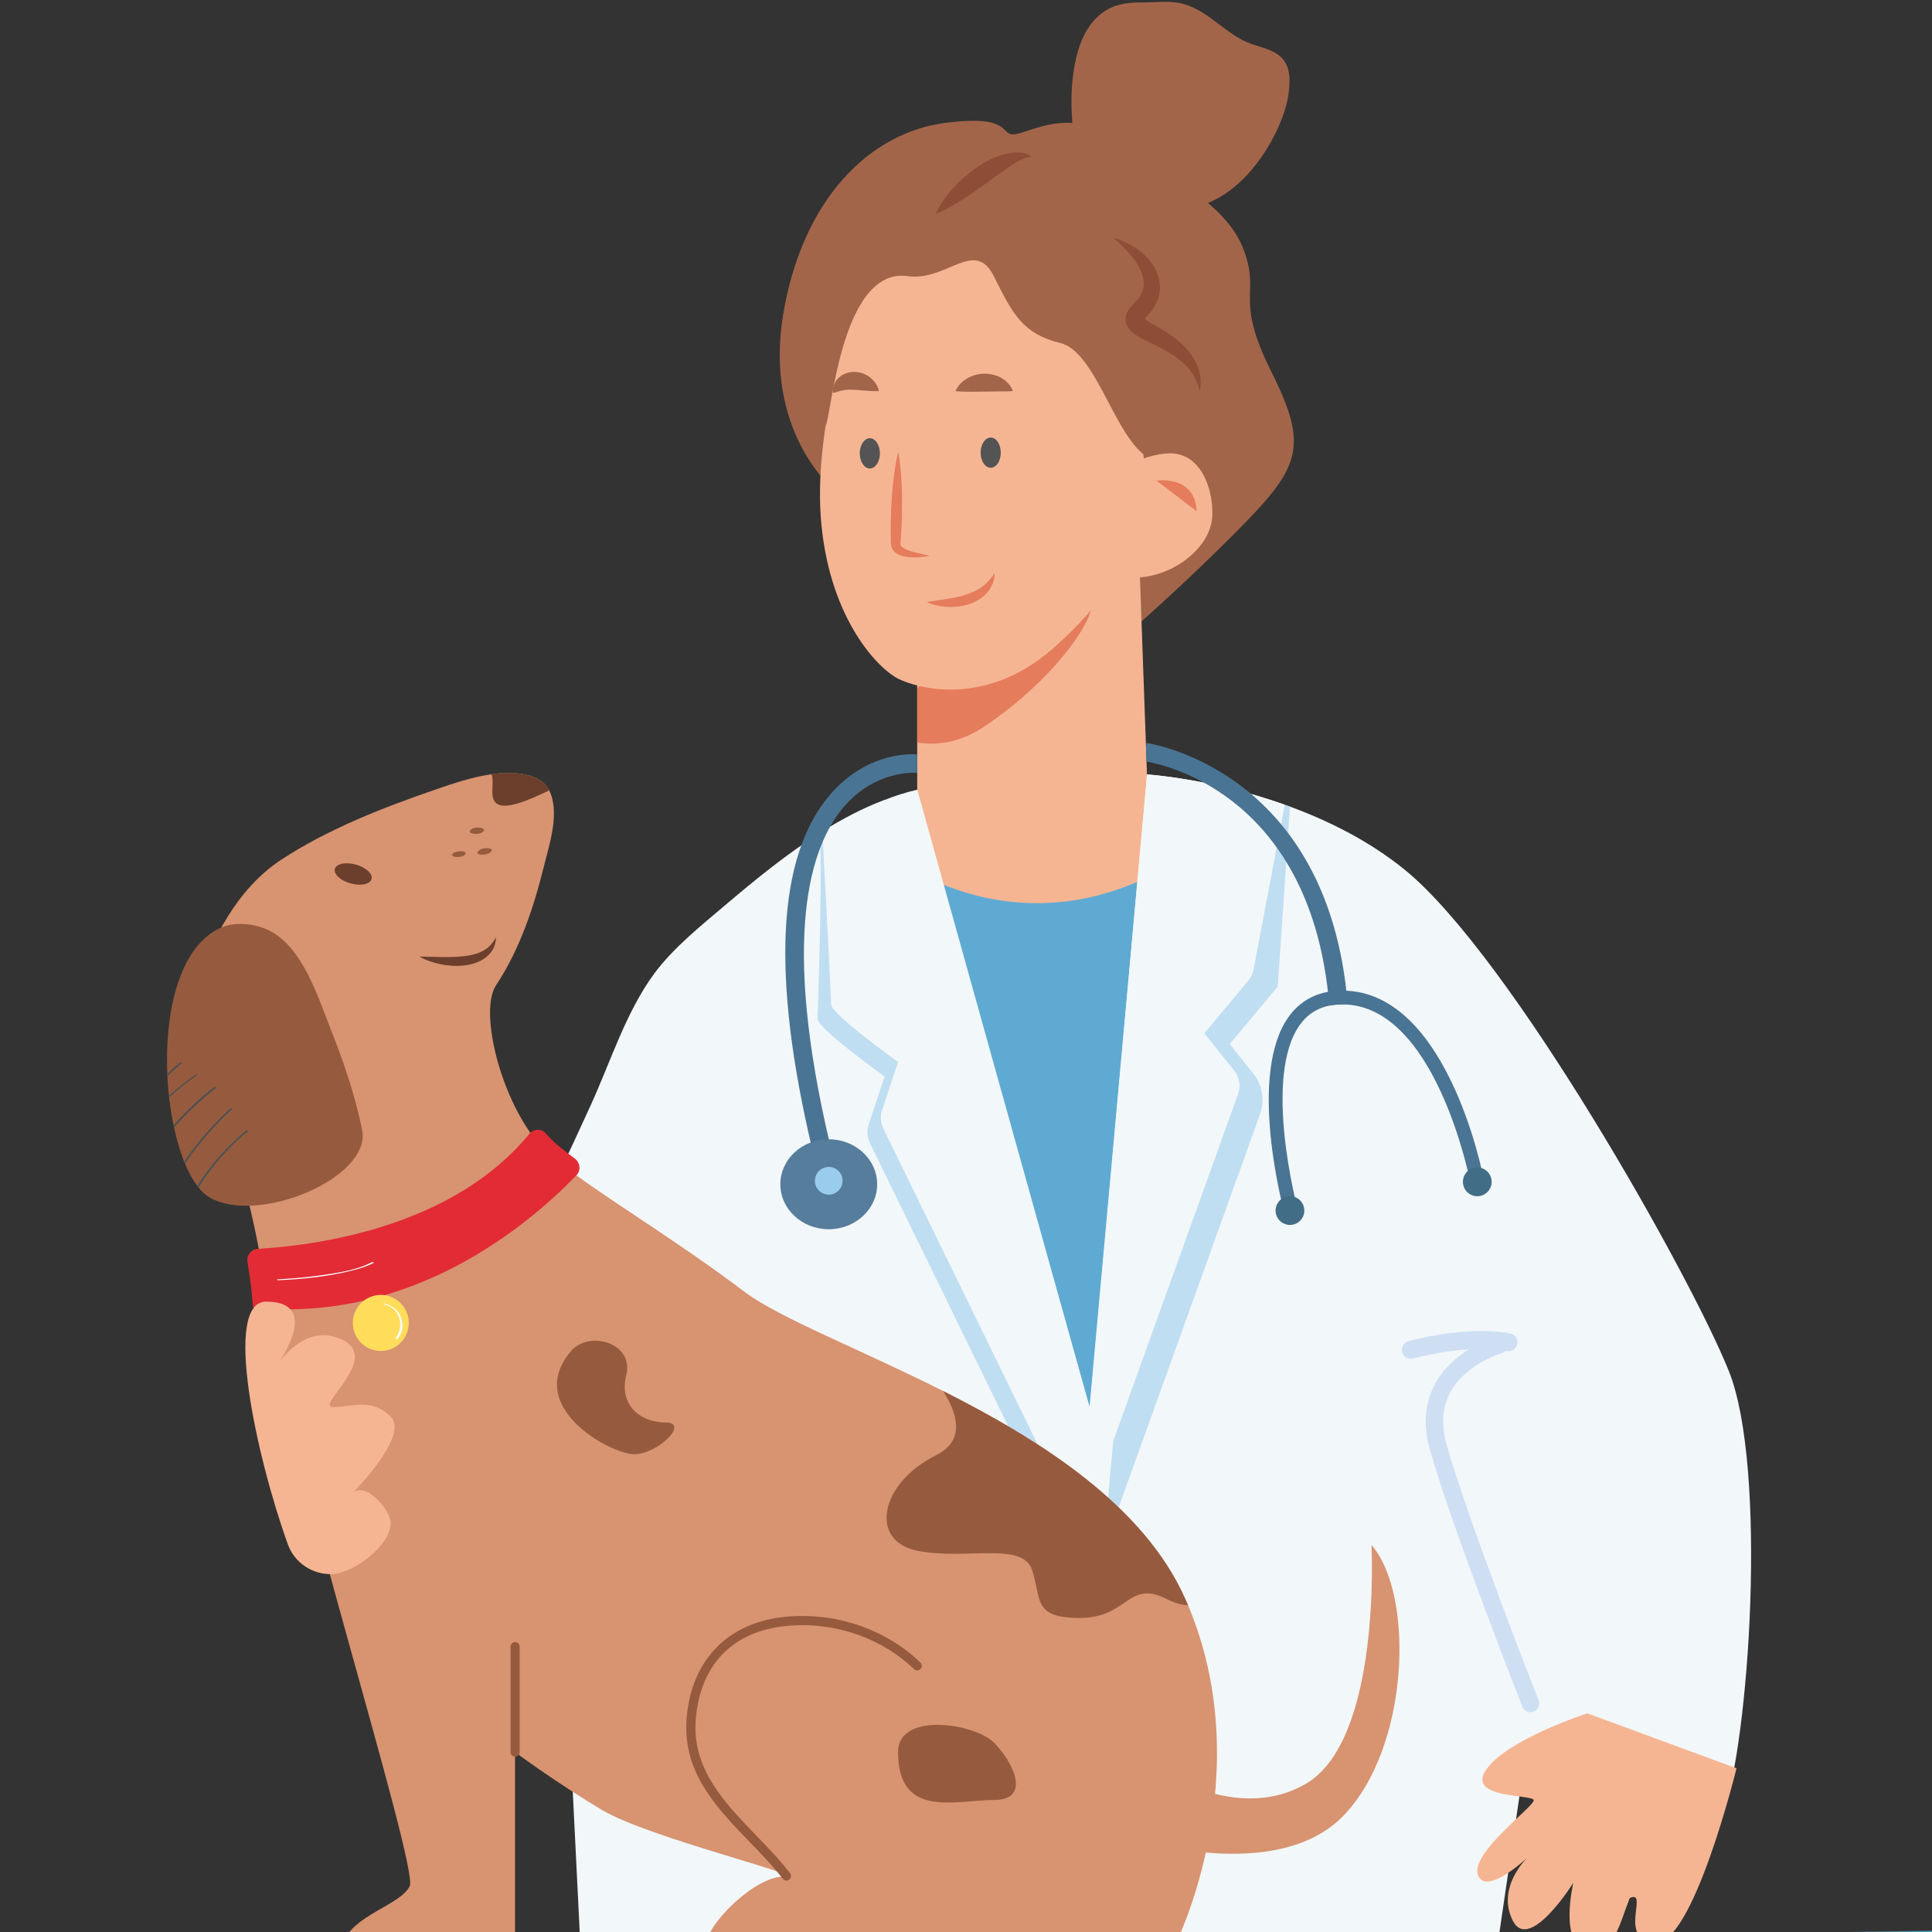 <svg xmlns="http://www.w3.org/2000/svg" xmlns:xlink="http://www.w3.org/1999/xlink" width="500" zoomAndPan="magnify" viewBox="0 0 375 375" height="500" preserveAspectRatio="xMidYMid meet" version="1.0"><rect x="0" y="0" width="375" height="375" fill="#333333" stroke="none"/><defs><clipPath id="f7289ad77e"><path d="M 8.25 374.016 L 375 374.016 L 375 375 L 8.25 375 Z M 8.25 374.016 " clip-rule="nonzero"/></clipPath></defs><path fill="#a3654a" d="M 161.305 94.527 C 161.305 94.527 148.301 83.363 152.012 61.039 C 155.73 38.715 168.738 25.695 183.605 23.836 C 198.469 21.977 192.895 27.555 198.469 25.695 C 204.047 23.836 209.621 21.977 217.055 27.555 C 224.488 33.137 237.496 38.715 241.211 48.016 C 244.926 57.316 239.352 57.316 246.789 72.203 C 254.219 87.082 252.363 90.805 239.352 103.824 C 226.344 116.848 215.195 126.148 215.195 126.148 L 200.332 94.527 L 161.305 94.527 " fill-opacity="1" fill-rule="nonzero"/><path fill="#f6b592" d="M 224.488 178.234 L 178.031 180.098 L 178.031 124.289 L 220.77 98.242 L 222.629 150.332 L 224.488 178.234 " fill-opacity="1" fill-rule="nonzero"/><path fill="#e57c5c" d="M 211.777 118.426 C 210.215 123.711 202.188 133.59 191.039 141.031 C 186.133 144.305 181.578 144.695 178.031 144.098 L 178.031 133.59 L 189.18 122.426 C 189.18 122.426 213.34 113.125 211.777 118.426 " fill-opacity="1" fill-rule="nonzero"/><path fill="#5faad3" d="M 172.082 165.523 C 172.082 165.523 198.469 187.535 230.992 165.523 L 235.637 277.141 L 146.438 261.945 L 172.082 165.523 " fill-opacity="1" fill-rule="nonzero"/><path fill="#f6b592" d="M 166.879 55.457 C 165.258 61.965 157.586 83.363 159.449 101.965 C 161.305 120.566 170.598 129.867 174.312 131.727 C 178.031 133.59 191.039 137.312 204.047 126.148 C 217.055 114.988 222.629 101.965 222.629 101.965 C 222.629 101.965 222.629 81.504 218.914 74.062 C 215.195 66.621 205.906 48.016 200.332 48.016 C 194.758 48.016 168.738 48.016 166.879 55.457 " fill-opacity="1" fill-rule="nonzero"/><path fill="#e57c5c" d="M 174.352 87.656 C 174.73 89.793 174.898 91.918 175.008 94.043 C 175.102 96.172 175.113 98.293 175.055 100.414 L 174.996 102.004 L 174.91 103.598 C 174.871 104.125 174.844 104.656 174.797 105.184 L 174.766 105.531 C 174.762 105.559 174.758 105.59 174.762 105.609 C 174.762 105.637 174.762 105.66 174.766 105.684 C 174.777 105.773 174.812 105.879 174.91 105.996 C 175.109 106.238 175.504 106.48 175.938 106.668 C 176.375 106.855 176.859 107.012 177.355 107.148 C 177.852 107.289 178.367 107.402 178.883 107.523 C 179.402 107.645 179.926 107.754 180.453 107.887 C 179.922 107.992 179.387 108.066 178.848 108.117 C 178.305 108.176 177.762 108.199 177.211 108.188 C 176.656 108.18 176.098 108.137 175.52 108.012 C 175.23 107.953 174.941 107.863 174.645 107.746 C 174.352 107.621 174.043 107.465 173.758 107.219 C 173.469 106.977 173.195 106.629 173.051 106.211 C 173.008 106.105 172.984 106 172.965 105.895 C 172.941 105.785 172.934 105.684 172.926 105.578 L 172.918 105.43 L 172.914 105.332 L 172.91 105.129 C 172.891 104.598 172.891 104.07 172.887 103.539 L 172.887 101.945 L 172.918 100.355 C 172.98 98.234 173.113 96.113 173.332 93.996 C 173.555 91.883 173.848 89.766 174.352 87.656 " fill-opacity="1" fill-rule="nonzero"/><path fill="#a3654a" d="M 185.465 75.922 C 185.57 75.633 185.715 75.367 185.883 75.129 C 186.043 74.887 186.23 74.668 186.426 74.461 C 186.824 74.055 187.273 73.707 187.762 73.426 C 188.734 72.863 189.867 72.559 191.02 72.531 C 191.594 72.52 192.176 72.586 192.742 72.715 C 193.301 72.855 193.852 73.066 194.355 73.352 C 195.348 73.938 196.199 74.77 196.613 75.922 C 195.391 75.992 194.453 75.957 193.57 75.977 L 191.086 76.012 C 190.273 76.027 189.445 76.043 188.543 76.039 C 187.625 76.035 186.668 76.031 185.465 75.922 " fill-opacity="1" fill-rule="nonzero"/><path fill="#a3654a" d="M 170.59 75.914 C 169.48 75.953 168.633 75.875 167.852 75.82 C 167.082 75.754 166.43 75.691 165.859 75.66 C 165.289 75.641 164.816 75.613 164.184 75.68 C 163.535 75.73 162.773 75.969 161.691 76.277 C 161.617 75.715 161.691 75.184 161.887 74.68 C 162.07 74.172 162.395 73.703 162.812 73.309 C 163.648 72.5 164.918 72.113 166.047 72.188 C 167.188 72.258 168.195 72.691 168.977 73.328 C 169.371 73.652 169.707 74.031 169.988 74.453 C 170.262 74.883 170.496 75.352 170.59 75.914 " fill-opacity="1" fill-rule="nonzero"/><path fill="#e57c5c" d="M 179.887 116.848 C 181.227 116.637 182.5 116.477 183.746 116.27 C 184.984 116.066 186.195 115.828 187.336 115.469 C 188.48 115.121 189.543 114.645 190.512 113.98 C 190.988 113.637 191.434 113.246 191.859 112.797 C 192.289 112.348 192.652 111.828 193.055 111.266 C 193.059 111.949 192.938 112.641 192.672 113.297 C 192.406 113.949 192.02 114.566 191.535 115.113 C 190.555 116.18 189.25 116.922 187.91 117.324 C 186.562 117.742 185.172 117.867 183.816 117.789 C 183.137 117.75 182.469 117.656 181.809 117.504 C 181.152 117.352 180.5 117.156 179.887 116.848 " fill-opacity="1" fill-rule="nonzero"/><path fill="#a3654a" d="M 176.172 53.602 C 183.754 54.684 189.18 46.156 192.895 53.602 C 196.613 61.039 198.469 64.762 205.906 66.621 C 213.34 68.48 217.055 88.012 224.488 89.41 C 231.918 90.805 211.48 51.738 211.48 51.738 L 204.047 42.438 L 183.605 42.438 L 170.598 46.156 L 161.305 62.902 C 161.305 62.902 159.258 83.48 160.281 82.488 C 161.305 81.504 163.164 51.738 176.172 53.602 " fill-opacity="1" fill-rule="nonzero"/><path fill="#a3654a" d="M 209.023 29.906 C 207.824 23.984 207.504 17.387 208.828 11.48 C 209.703 7.578 211.527 3.625 215.223 1.699 C 217.219 0.66 219.383 0.461 221.59 0.48 C 224.41 0.508 227.234 0.012 229.984 0.844 C 234.93 2.352 238.094 6.863 242.945 8.543 C 244.492 9.078 246.109 9.441 247.527 10.262 C 250.496 11.969 250.5 15.004 250.129 18.043 C 248.973 27.457 236.684 46.898 221.969 38.109 C 207.254 29.324 209.023 29.906 209.023 29.906 " fill-opacity="1" fill-rule="nonzero"/><path fill="#8e4d36" d="M 216.125 46.156 C 216.953 46.367 217.75 46.684 218.523 47.059 C 219.301 47.426 220.051 47.867 220.77 48.375 C 222.191 49.398 223.523 50.719 224.379 52.5 C 224.797 53.387 225.078 54.391 225.129 55.434 C 225.18 56.465 225.004 57.59 224.559 58.57 C 224.133 59.566 223.484 60.383 222.906 61.051 C 222.621 61.383 222.344 61.684 222.16 61.914 L 222.059 62.062 C 222.039 62.094 222 62.145 222.012 62.145 C 221.98 62.188 222.047 62.094 222.043 61.953 C 222.039 61.793 222.004 61.668 221.973 61.645 C 221.973 61.637 221.984 61.645 221.984 61.652 C 222.012 61.68 222.035 61.711 222.059 61.738 C 222.203 61.891 222.457 62.09 222.738 62.281 C 222.875 62.379 223.035 62.477 223.184 62.57 L 223.668 62.859 L 224.723 63.453 C 225.098 63.672 225.477 63.879 225.84 64.113 C 226.215 64.348 226.578 64.586 226.941 64.832 L 228.008 65.605 L 229.027 66.457 C 230.344 67.645 231.555 69.059 232.305 70.73 C 233.062 72.395 233.25 74.27 232.852 75.922 C 232.648 75.09 232.391 74.309 232.051 73.59 L 231.922 73.324 L 231.781 73.066 C 231.676 72.898 231.602 72.723 231.484 72.566 L 231.16 72.09 L 230.801 71.637 C 229.828 70.469 228.621 69.523 227.32 68.688 L 226.324 68.09 L 225.297 67.52 L 224.242 66.984 C 223.891 66.809 223.527 66.645 223.172 66.473 L 222.02 65.918 L 221.418 65.598 C 221.215 65.477 221.016 65.367 220.809 65.238 C 220.398 64.973 219.977 64.68 219.531 64.25 C 219.418 64.125 219.301 64 219.191 63.871 C 219.074 63.715 218.961 63.551 218.852 63.367 C 218.801 63.262 218.75 63.156 218.703 63.047 C 218.68 62.992 218.652 62.938 218.633 62.883 L 218.578 62.688 C 218.543 62.555 218.512 62.426 218.496 62.289 C 218.48 62.148 218.473 62.008 218.473 61.867 C 218.492 61.316 218.668 60.812 218.852 60.496 C 218.941 60.305 219.027 60.188 219.121 60.043 C 219.211 59.91 219.297 59.805 219.387 59.691 C 219.727 59.277 220.027 58.977 220.293 58.691 C 220.82 58.129 221.227 57.645 221.5 57.125 C 221.777 56.613 221.93 56.066 221.988 55.441 C 222.023 54.82 221.961 54.176 221.777 53.523 C 221.59 52.863 221.289 52.207 220.918 51.555 C 220.539 50.91 220.086 50.273 219.582 49.66 C 218.578 48.43 217.402 47.273 216.125 46.156 " fill-opacity="1" fill-rule="nonzero"/><path fill="#8e4d36" d="M 181.602 41.562 C 181.992 40.633 182.5 39.805 183.039 39 C 183.582 38.203 184.176 37.453 184.805 36.73 C 186.066 35.301 187.484 34.016 189.043 32.883 C 190.602 31.762 192.309 30.781 194.215 30.148 C 195.172 29.84 196.176 29.609 197.227 29.582 L 197.617 29.578 C 197.75 29.586 197.879 29.59 198.016 29.605 C 198.145 29.617 198.273 29.629 198.402 29.648 C 198.539 29.672 198.664 29.703 198.797 29.734 C 199.305 29.844 199.801 30.09 200.188 30.402 C 199.18 30.512 198.406 30.875 197.641 31.289 C 196.883 31.707 196.16 32.184 195.441 32.68 C 194.008 33.684 192.586 34.734 191.129 35.785 C 189.672 36.832 188.188 37.875 186.625 38.859 C 185.055 39.84 183.445 40.797 181.602 41.562 " fill-opacity="1" fill-rule="nonzero"/><path fill="#f2f7f9" d="M 334.125 353.094 C 334.125 353.094 315.527 343.797 295.086 347.523 L 289.898 382.859 L 113 384.723 L 105.562 234.047 C 105.492 232.582 107.652 229.621 108.242 228.336 C 110.43 223.711 112.586 219.078 114.707 214.414 C 118.492 206.133 121.52 196.355 127.012 188.945 C 130.66 184.004 136.086 179.652 140.812 175.652 C 146.551 170.777 152.84 165.629 159.617 161.383 C 163.441 159.016 167.371 156.93 171.469 155.363 C 173.625 154.496 175.816 153.797 178.039 153.277 L 211.48 273.121 L 222.645 150.316 C 222.645 150.316 235.086 151.117 249.375 156.199 C 257.195 158.98 265.574 163.02 272.805 168.938 C 293.246 185.672 328.141 247.547 335.582 266.164 C 343.02 284.746 339.688 338.23 334.125 353.094 " fill-opacity="1" fill-rule="nonzero"/><path stroke-linecap="round" transform="matrix(0.086, 0, 0, -0.086, 8.25, 386.988)" fill="none" stroke-linejoin="round" d="M 3287.659 1464.557 C 3287.659 1464.557 3100.06 1411.67 3150.044 1234.363 C 3199.982 1057.102 3358.311 655.15 3358.311 655.15 " stroke="#cedff4" stroke-width="39.383" stroke-opacity="1" stroke-miterlimit="10"/><path stroke-linecap="round" transform="matrix(0.086, 0, 0, -0.086, 8.25, 386.988)" fill="none" stroke-linejoin="round" d="M 3088.315 1453.325 C 3088.315 1453.325 3213.366 1488.613 3308.509 1470.423 " stroke="#cedff4" stroke-width="40.511" stroke-opacity="1" stroke-miterlimit="10"/><path fill="#c0def2" d="M 208.859 275.926 L 208.859 303.801 L 168.848 221.875 C 168.293 220.742 168.207 219.438 168.605 218.246 L 171.703 208.941 C 171.703 208.941 158.699 199.648 158.699 197.77 C 158.699 196.273 159.645 171.941 159.16 162.895 C 162.984 160.527 164.75 159.73 168.848 158.168 L 175.422 156.848 L 208.859 275.926 " fill-opacity="1" fill-rule="nonzero"/><path fill="#c0def2" d="M 248.008 191.492 L 238.691 202.66 L 243.273 208.387 C 245.047 210.602 245.543 213.582 244.582 216.25 L 214.172 300.793 L 227.566 152.41 C 227.566 152.41 236.094 151.484 250.383 156.566 L 248.008 191.492 " fill-opacity="1" fill-rule="nonzero"/><path fill="#545454" d="M 194.25 87.863 C 194.25 89.484 193.375 90.797 192.297 90.797 C 191.215 90.797 190.34 89.484 190.34 87.863 C 190.34 86.242 191.215 84.926 192.297 84.926 C 193.375 84.926 194.25 86.242 194.25 87.863 " fill-opacity="1" fill-rule="nonzero"/><path fill="#545454" d="M 170.789 87.996 C 170.789 89.617 169.914 90.934 168.836 90.934 C 167.758 90.934 166.879 89.617 166.879 87.996 C 166.879 86.375 167.758 85.059 168.836 85.059 C 169.914 85.059 170.789 86.375 170.789 87.996 " fill-opacity="1" fill-rule="nonzero"/><path fill="#f6b592" d="M 218.914 90.805 C 220.449 89.008 224.801 88.016 226.98 87.988 C 233.062 87.914 235.445 94.746 235.316 99.957 C 235.098 108.988 220.152 116.23 213.34 109.406 C 207.773 103.836 218.875 90.848 218.914 90.805 " fill-opacity="1" fill-rule="nonzero"/><path fill="#f2f7f9" d="M 242.207 190.449 L 233.766 200.566 L 239.57 207.82 C 240.586 209.086 240.871 210.789 240.32 212.316 L 209.246 298.699 L 222.645 150.316 C 222.645 150.316 235.086 151.117 249.375 156.199 L 243.34 188.051 C 243.172 188.934 242.781 189.758 242.207 190.449 " fill-opacity="1" fill-rule="nonzero"/><path fill="#f2f7f9" d="M 211.48 273.121 L 211.48 300.996 L 171.465 219.066 C 170.91 217.938 170.828 216.637 171.223 215.441 L 174.324 206.133 C 174.324 206.133 161.32 196.844 161.32 194.965 C 161.32 193.469 160.105 170.434 159.617 161.383 C 163.441 159.016 167.371 156.93 171.469 155.363 L 178.039 154.043 L 211.48 273.121 " fill-opacity="1" fill-rule="nonzero"/><path fill="#d89371" d="M 228.203 377.273 C 228.203 377.273 137.16 381 137.16 377.273 C 137.16 373.555 146.445 364.262 152.008 364.262 C 157.602 364.262 126.004 356.812 116.723 351.246 C 107.406 345.645 99.969 340.078 99.969 340.078 L 99.969 379.152 C 99.969 379.152 64.684 382.879 66.527 377.273 C 68.402 371.707 77.684 369.828 79.523 366.105 C 81.367 362.488 54.461 277.891 51.82 253.844 C 51.75 253.426 51.719 253.043 51.68 252.66 C 51.438 249.703 50.988 246.539 50.395 243.301 C 46.57 222.039 36.805 196.844 36.805 196.844 C 36.352 195.66 37.777 192.598 38.125 191.484 C 41.047 182.227 46.121 172.484 54.461 166.949 C 63.535 160.969 74.312 156.758 84.566 153.238 C 87.867 152.094 91.66 150.805 95.375 150.285 C 97.566 149.934 99.758 149.902 101.84 150.316 C 104.449 150.84 105.91 151.988 106.605 153.414 C 108.727 157.73 106.641 163.855 105.562 168.203 C 103.582 176.207 100.871 184.316 96.281 191.238 C 93.152 195.973 96.629 211.285 103.34 220.438 C 104.59 222.105 105.945 223.602 107.406 224.75 C 108.832 225.902 110.359 227.051 111.957 228.195 C 120.754 234.566 132.02 241.316 144.566 250.781 C 151.414 255.895 166.883 261.848 183.047 269.992 C 202.062 279.562 222.016 292.227 230.047 310.324 C 230.219 310.742 230.43 311.156 230.602 311.574 C 244.508 344.633 228.203 377.273 228.203 377.273 " fill-opacity="1" fill-rule="nonzero"/><path fill="#965b3e" d="M 40.555 232.352 C 39.84 231.922 39.16 231.281 38.555 230.492 C 38.43 230.383 38.355 230.277 38.285 230.172 C 37.41 229.027 36.605 227.562 35.914 225.863 C 35.859 225.742 35.785 225.598 35.73 225.457 C 34.965 223.504 34.305 221.293 33.789 218.895 C 33.75 218.734 33.719 218.555 33.68 218.395 C 33.68 218.359 33.664 218.34 33.664 218.305 C 33.645 218.199 33.609 218.09 33.59 217.965 C 33.395 217.02 33.234 216.016 33.09 215.016 C 33.059 214.871 33.039 214.715 33.02 214.555 C 32.949 214.035 32.898 213.516 32.824 212.996 C 32.805 212.891 32.805 212.785 32.789 212.656 C 32.734 212.211 32.684 211.766 32.645 211.32 C 32.645 211.141 32.629 210.961 32.609 210.781 C 32.555 210.176 32.52 209.547 32.5 208.922 C 32.484 208.762 32.484 208.586 32.484 208.402 C 32.469 208.117 32.449 207.816 32.449 207.531 C 32.43 207.348 32.43 207.172 32.43 206.992 C 32.414 205.902 32.414 204.812 32.449 203.723 C 32.449 203.508 32.469 203.293 32.469 203.082 C 32.5 202.363 32.539 201.633 32.609 200.918 C 32.629 200.613 32.66 200.309 32.684 200.004 C 33.535 191.176 36.52 183.242 42.43 180.273 C 45.41 178.773 49.406 179.184 52.355 180.668 C 58.641 183.832 61.672 193.32 64.082 199.488 C 66.621 205.887 68.941 212.57 70.297 219.34 C 72.152 228.637 49.855 237.949 40.555 232.352 " fill-opacity="1" fill-rule="nonzero"/><path fill="#e22b35" d="M 111.57 224.879 C 112.625 225.664 112.785 227.195 111.871 228.145 C 102.465 237.863 79.949 256.832 49.148 253.82 C 49.074 253.375 49.035 252.965 49 252.559 C 48.801 250.129 48.469 247.566 48.039 244.945 C 47.832 243.668 48.715 242.488 49.984 242.41 C 62.297 241.68 88.078 237.953 102.715 220.121 C 103.543 219.105 105.051 218.992 105.91 219.973 C 106.797 220.98 107.723 221.887 108.691 222.648 C 109.613 223.391 110.578 224.137 111.57 224.879 " fill-opacity="1" fill-rule="nonzero"/><path fill="#965b3e" d="M 152.641 365.02 C 152.375 365.02 152.105 364.898 151.934 364.672 C 150.051 362.219 147.746 359.832 145.512 357.527 C 139.285 351.082 132.844 344.418 133.223 334.539 C 133.262 333.418 133.375 332.301 133.559 331.203 C 135.195 321.211 142.047 314.875 152.348 313.828 C 162.02 312.84 171.848 316.156 178.648 322.688 C 179.004 323.031 179.016 323.598 178.676 323.953 C 178.332 324.309 177.77 324.324 177.414 323.98 C 170.984 317.805 161.684 314.672 152.527 315.605 C 142.953 316.582 136.84 322.223 135.316 331.492 C 135.148 332.512 135.047 333.562 135.004 334.609 C 134.656 343.723 140.832 350.109 146.797 356.285 C 149.062 358.629 151.402 361.047 153.348 363.582 C 153.648 363.973 153.574 364.535 153.184 364.832 C 153.023 364.961 152.832 365.02 152.641 365.02 " fill-opacity="1" fill-rule="nonzero"/><path fill="#965b3e" d="M 110.816 262.273 C 114.418 258.062 123.102 260.734 121.566 266.887 C 120.031 273.039 124.641 276.113 129.25 276.113 C 133.859 276.113 127.711 282.262 123.102 282.262 C 118.496 282.262 101.598 273.039 110.816 262.273 " fill-opacity="1" fill-rule="nonzero"/><path fill="#965b3e" d="M 174.312 340.078 C 174.312 332.184 189.18 334.496 192.895 338.219 C 196.613 341.938 200.332 349.379 192.895 349.379 C 185.465 349.379 174.312 353.098 174.312 340.078 " fill-opacity="1" fill-rule="nonzero"/><path fill="#965b3e" d="M 230.602 311.574 C 229.457 311.543 228.062 311.191 226.359 310.324 C 218.922 306.602 218.922 314.047 209.605 314.047 C 200.324 314.047 202.199 310.324 200.324 304.719 C 198.484 299.152 187.324 302.875 178.039 300.996 C 168.727 299.152 170.602 287.984 181.762 282.414 C 187.359 279.594 185.898 274.445 183.047 269.992 C 202.062 279.562 222.016 292.227 230.047 310.324 C 230.219 310.742 230.43 311.156 230.602 311.574 " fill-opacity="1" fill-rule="nonzero"/><path fill="#6b3f2c" d="M 81.398 185.676 C 82.855 185.684 84.258 185.738 85.645 185.762 C 87.031 185.777 88.395 185.77 89.719 185.637 C 91.039 185.504 92.324 185.254 93.461 184.707 C 94.035 184.438 94.566 184.082 95.031 183.621 C 95.5 183.156 95.891 182.594 96.266 181.957 C 96.27 182.688 96.094 183.438 95.742 184.133 C 95.391 184.832 94.836 185.434 94.207 185.902 C 93.57 186.375 92.852 186.715 92.121 186.957 C 91.391 187.207 90.641 187.336 89.895 187.414 C 88.398 187.566 86.918 187.434 85.492 187.152 C 84.066 186.852 82.676 186.402 81.398 185.676 " fill-opacity="1" fill-rule="nonzero"/><path fill="#6b3f2c" d="M 106.605 153.414 C 104.695 154.281 99.305 157.043 96.941 156.242 C 94.543 155.441 96.176 151.742 95.375 150.285 C 97.566 149.934 99.758 149.902 101.84 150.316 C 104.449 150.84 105.91 151.988 106.605 153.414 " fill-opacity="1" fill-rule="nonzero"/><path fill="#965b3e" d="M 99.98 340.969 C 99.488 340.969 99.09 340.57 99.09 340.078 L 99.09 319.617 C 99.09 319.121 99.488 318.723 99.98 318.723 C 100.473 318.723 100.871 319.121 100.871 319.617 L 100.871 340.078 C 100.871 340.57 100.473 340.969 99.98 340.969 " fill-opacity="1" fill-rule="nonzero"/><path fill="#6b3f2c" d="M 64.996 168.648 C 65.277 167.637 67.098 167.266 69.062 167.812 C 71.031 168.359 72.398 169.621 72.117 170.629 C 71.836 171.645 70.012 172.016 68.047 171.469 C 66.082 170.922 64.711 169.66 64.996 168.648 " fill-opacity="1" fill-rule="nonzero"/><path fill="#d89371" d="M 220.027 356.91 C 220.027 356.91 247.664 365.781 260.648 352.539 C 273.633 339.297 274.605 309.465 266.203 299.891 C 266.203 299.891 268.199 337.676 253.457 346.234 C 238.715 354.797 221.523 341.293 221.523 341.293 L 220.027 356.91 " fill-opacity="1" fill-rule="nonzero"/><path fill="#f6b592" d="M 55.887 299.789 C 57.191 303.395 60.797 305.746 64.617 305.516 C 68.68 305.27 75.734 300.094 75.84 295.648 C 75.898 293.262 70.938 287.301 68.391 289.852 C 68.395 289.848 79.543 278.688 75.824 274.969 C 72.105 271.246 68.391 273.109 64.676 273.109 C 60.957 273.109 73.969 263.809 66.531 260.086 C 59.098 256.367 53.742 265.055 53.742 265.055 C 53.742 265.055 62.816 252.645 51.668 252.645 C 43.164 252.645 49.789 282.93 55.887 299.789 " fill-opacity="1" fill-rule="nonzero"/><g clip-path="url(#f7289ad77e)"><path fill="#4995aa" d="M 398.246 377.906 C 398.281 379.82 396.926 381.387 395.223 381.418 L 385.559 381.559 L 14.645 386.953 L 11.379 386.988 C 11.344 386.988 11.344 386.988 11.309 386.988 C 9.641 386.988 8.285 385.457 8.25 383.578 C 8.25 382.184 8.945 381.004 9.918 380.41 C 10.336 380.168 10.789 380.027 11.273 380.027 L 392.789 374.496 L 395.152 374.461 C 396.891 374.496 398.215 375.957 398.246 377.906 " fill-opacity="1" fill-rule="nonzero"/></g><path fill="#e57c5c" d="M 224.488 93.293 C 224.488 93.293 231.965 92.102 232.277 99.242 " fill-opacity="1" fill-rule="nonzero"/><path fill="#f6b592" d="M 337.055 343.227 C 337.055 343.227 328.613 377.703 321.207 377.094 C 313.801 376.48 320.199 366.664 316.328 368.414 C 313.965 374.426 313.629 378.535 308.07 378.078 C 302.516 377.617 305.387 365.441 305.387 365.441 C 305.387 365.441 296.793 379.211 293.598 372.742 C 290.402 366.27 296.465 360.562 296.465 360.562 C 296.465 360.562 288.379 368.172 286.867 363.906 C 285.355 359.645 297.914 350.566 297.699 349.402 C 297.484 348.23 284.348 349.215 288.562 343.355 C 292.777 337.496 308.102 332.559 308.102 332.559 L 337.055 343.227 " fill-opacity="1" fill-rule="nonzero"/><path fill="#ffdd5a" d="M 79.344 256.777 C 79.344 259.781 76.914 262.219 73.914 262.219 C 70.914 262.219 68.48 259.781 68.48 256.777 C 68.48 253.773 70.914 251.34 73.914 251.34 C 76.914 251.34 79.344 253.773 79.344 256.777 " fill-opacity="1" fill-rule="nonzero"/><path fill="#4a7493" d="M 178.031 146.473 C 177.965 146.453 177.895 146.434 177.805 146.426 C 177.418 146.391 168.566 145.664 161.184 154.164 C 150.812 166.117 149.645 189.379 157.711 223.293 C 157.906 224.117 158.641 224.672 159.445 224.672 C 159.582 224.672 159.723 224.652 159.859 224.621 C 160.82 224.391 161.41 223.43 161.184 222.469 C 151.512 181.789 157.273 164.184 163.816 156.582 C 169.949 149.453 177.508 149.988 177.871 150.02 C 177.938 150.023 177.98 150.012 178.031 150.008 L 178.031 146.473 " fill-opacity="1" fill-rule="nonzero"/><path fill="#4a7493" d="M 222.52 144.211 L 222.438 144.875 L 222.539 147.828 C 226.66 148.535 254.66 154.82 258.016 195.125 L 261.574 194.832 C 257.781 149.27 222.871 144.254 222.52 144.211 " fill-opacity="1" fill-rule="nonzero"/><path fill="#567d9b" d="M 170.254 229.863 C 170.254 234.688 166.047 238.594 160.859 238.594 C 155.668 238.594 151.465 234.688 151.465 229.863 C 151.465 225.039 155.668 221.133 160.859 221.133 C 166.047 221.133 170.254 225.039 170.254 229.863 " fill-opacity="1" fill-rule="nonzero"/><path fill="#9acded" d="M 163.543 229.191 C 163.543 230.676 162.34 231.879 160.859 231.879 C 159.379 231.879 158.172 230.676 158.172 229.191 C 158.172 227.711 159.379 226.504 160.859 226.504 C 162.34 226.504 163.543 227.711 163.543 229.191 " fill-opacity="1" fill-rule="nonzero"/><path fill="#4a7493" d="M 249.273 235.324 C 248.98 234.234 242.117 208.418 250.156 197.32 C 252.414 194.199 255.617 192.512 259.676 192.301 C 280.637 191.258 287.766 227.621 288.055 229.176 L 285.426 229.668 C 285.359 229.312 278.535 194.012 259.812 194.977 C 256.562 195.145 254.113 196.426 252.324 198.895 C 245.035 208.957 251.793 234.367 251.859 234.621 L 249.273 235.324 " fill-opacity="1" fill-rule="nonzero"/><path fill="#416d87" d="M 289.527 229.395 C 289.527 230.934 288.281 232.184 286.738 232.184 C 285.199 232.184 283.953 230.934 283.953 229.395 C 283.953 227.852 285.199 226.602 286.738 226.602 C 288.281 226.602 289.527 227.852 289.527 229.395 " fill-opacity="1" fill-rule="nonzero"/><path fill="#416d87" d="M 253.168 234.973 C 253.168 236.516 251.922 237.762 250.383 237.762 C 248.848 237.762 247.594 236.516 247.594 234.973 C 247.594 233.434 248.848 232.184 250.383 232.184 C 251.922 232.184 253.168 233.434 253.168 234.973 " fill-opacity="1" fill-rule="nonzero"/><path fill="#515151" d="M 48.125 219.539 C 44.34 222.684 41.125 226.348 38.555 230.492 C 38.43 230.383 38.355 230.277 38.285 230.172 C 40.84 226.117 44.02 222.523 47.75 219.434 C 47.84 219.34 48.266 219.414 48.125 219.539 " fill-opacity="1" fill-rule="nonzero"/><path fill="#515151" d="M 45.109 215.23 C 41.625 218.43 38.555 221.969 35.914 225.863 C 35.859 225.742 35.785 225.598 35.73 225.457 C 38.305 221.699 41.305 218.27 44.68 215.16 C 44.785 215.07 45.18 215.16 45.109 215.23 " fill-opacity="1" fill-rule="nonzero"/><path fill="#515151" d="M 41.93 211.176 C 38.945 213.5 36.234 216.074 33.789 218.895 C 33.75 218.734 33.719 218.555 33.68 218.395 C 36.039 215.695 38.66 213.227 41.535 210.996 C 41.641 210.926 42.016 211.105 41.93 211.176 " fill-opacity="1" fill-rule="nonzero"/><path fill="#515151" d="M 38.305 208.637 C 36.391 209.996 34.574 211.441 32.824 212.996 C 32.805 212.891 32.805 212.785 32.789 212.656 C 34.449 211.211 36.18 209.852 37.984 208.566 C 38.07 208.492 38.5 208.512 38.305 208.637 " fill-opacity="1" fill-rule="nonzero"/><path fill="#515151" d="M 35.324 206.367 C 34.34 207.172 33.395 208.012 32.5 208.922 C 32.484 208.762 32.484 208.586 32.484 208.402 C 33.25 207.656 34.074 206.922 34.914 206.242 C 35.02 206.152 35.414 206.297 35.324 206.367 " fill-opacity="1" fill-rule="nonzero"/><path fill="#fcfcfc" d="M 54.016 248.492 C 58.785 248.289 63.66 247.785 68.293 246.621 C 69.758 246.254 71.219 245.809 72.562 245.109 C 72.695 245.039 72.289 244.945 72.18 245 C 69.57 246.371 66.496 246.895 63.613 247.344 C 60.949 247.762 58.258 248.039 55.566 248.219 C 55.012 248.258 54.461 248.293 53.906 248.316 C 53.602 248.328 53.824 248.5 54.016 248.492 " fill-opacity="1" fill-rule="nonzero"/><path fill="#fcfcfc" d="M 74.555 253.176 C 77.578 253.797 78.637 257.461 76.738 259.77 C 76.656 259.867 77.07 260.004 77.152 259.902 C 79.273 257.324 77.754 253.652 74.59 253 C 74.336 252.949 74.297 253.125 74.555 253.176 " fill-opacity="1" fill-rule="nonzero"/><path fill="#965b3e" d="M 93.66 161.535 C 93.711 161.484 93.762 161.434 93.809 161.387 C 93.93 161.262 94.039 161.137 93.926 160.969 C 93.809 160.793 93.473 160.707 93.293 160.676 C 92.957 160.617 92.598 160.613 92.258 160.672 C 92.156 160.695 92.047 160.719 91.945 160.742 C 91.773 160.785 91.617 160.859 91.473 160.957 C 91.426 161.008 91.375 161.059 91.324 161.109 C 91.199 161.23 91.094 161.352 91.211 161.527 C 91.328 161.699 91.66 161.785 91.84 161.816 C 92.18 161.871 92.535 161.879 92.871 161.82 C 92.98 161.797 93.082 161.773 93.191 161.75 C 93.359 161.707 93.516 161.637 93.66 161.535 " fill-opacity="1" fill-rule="nonzero"/><path fill="#965b3e" d="M 88.801 166.352 C 89.207 166.352 90.215 166.203 90.367 165.727 C 90.531 165.215 89.605 165.223 89.344 165.223 C 88.934 165.223 87.926 165.371 87.773 165.848 C 87.609 166.359 88.539 166.352 88.801 166.352 " fill-opacity="1" fill-rule="nonzero"/><path fill="#965b3e" d="M 92.945 165.086 C 92.895 165.133 92.848 165.184 92.797 165.234 C 92.676 165.355 92.598 165.512 92.723 165.66 C 92.852 165.824 93.195 165.879 93.375 165.895 C 93.715 165.918 94.074 165.895 94.402 165.801 C 94.664 165.73 94.969 165.645 95.16 165.445 C 95.211 165.398 95.262 165.348 95.312 165.301 C 95.434 165.18 95.512 165.023 95.391 164.871 C 95.254 164.707 94.914 164.656 94.73 164.641 C 94.391 164.613 94.035 164.637 93.703 164.727 C 93.445 164.801 93.141 164.891 92.945 165.086 " fill-opacity="1" fill-rule="nonzero"/></svg>